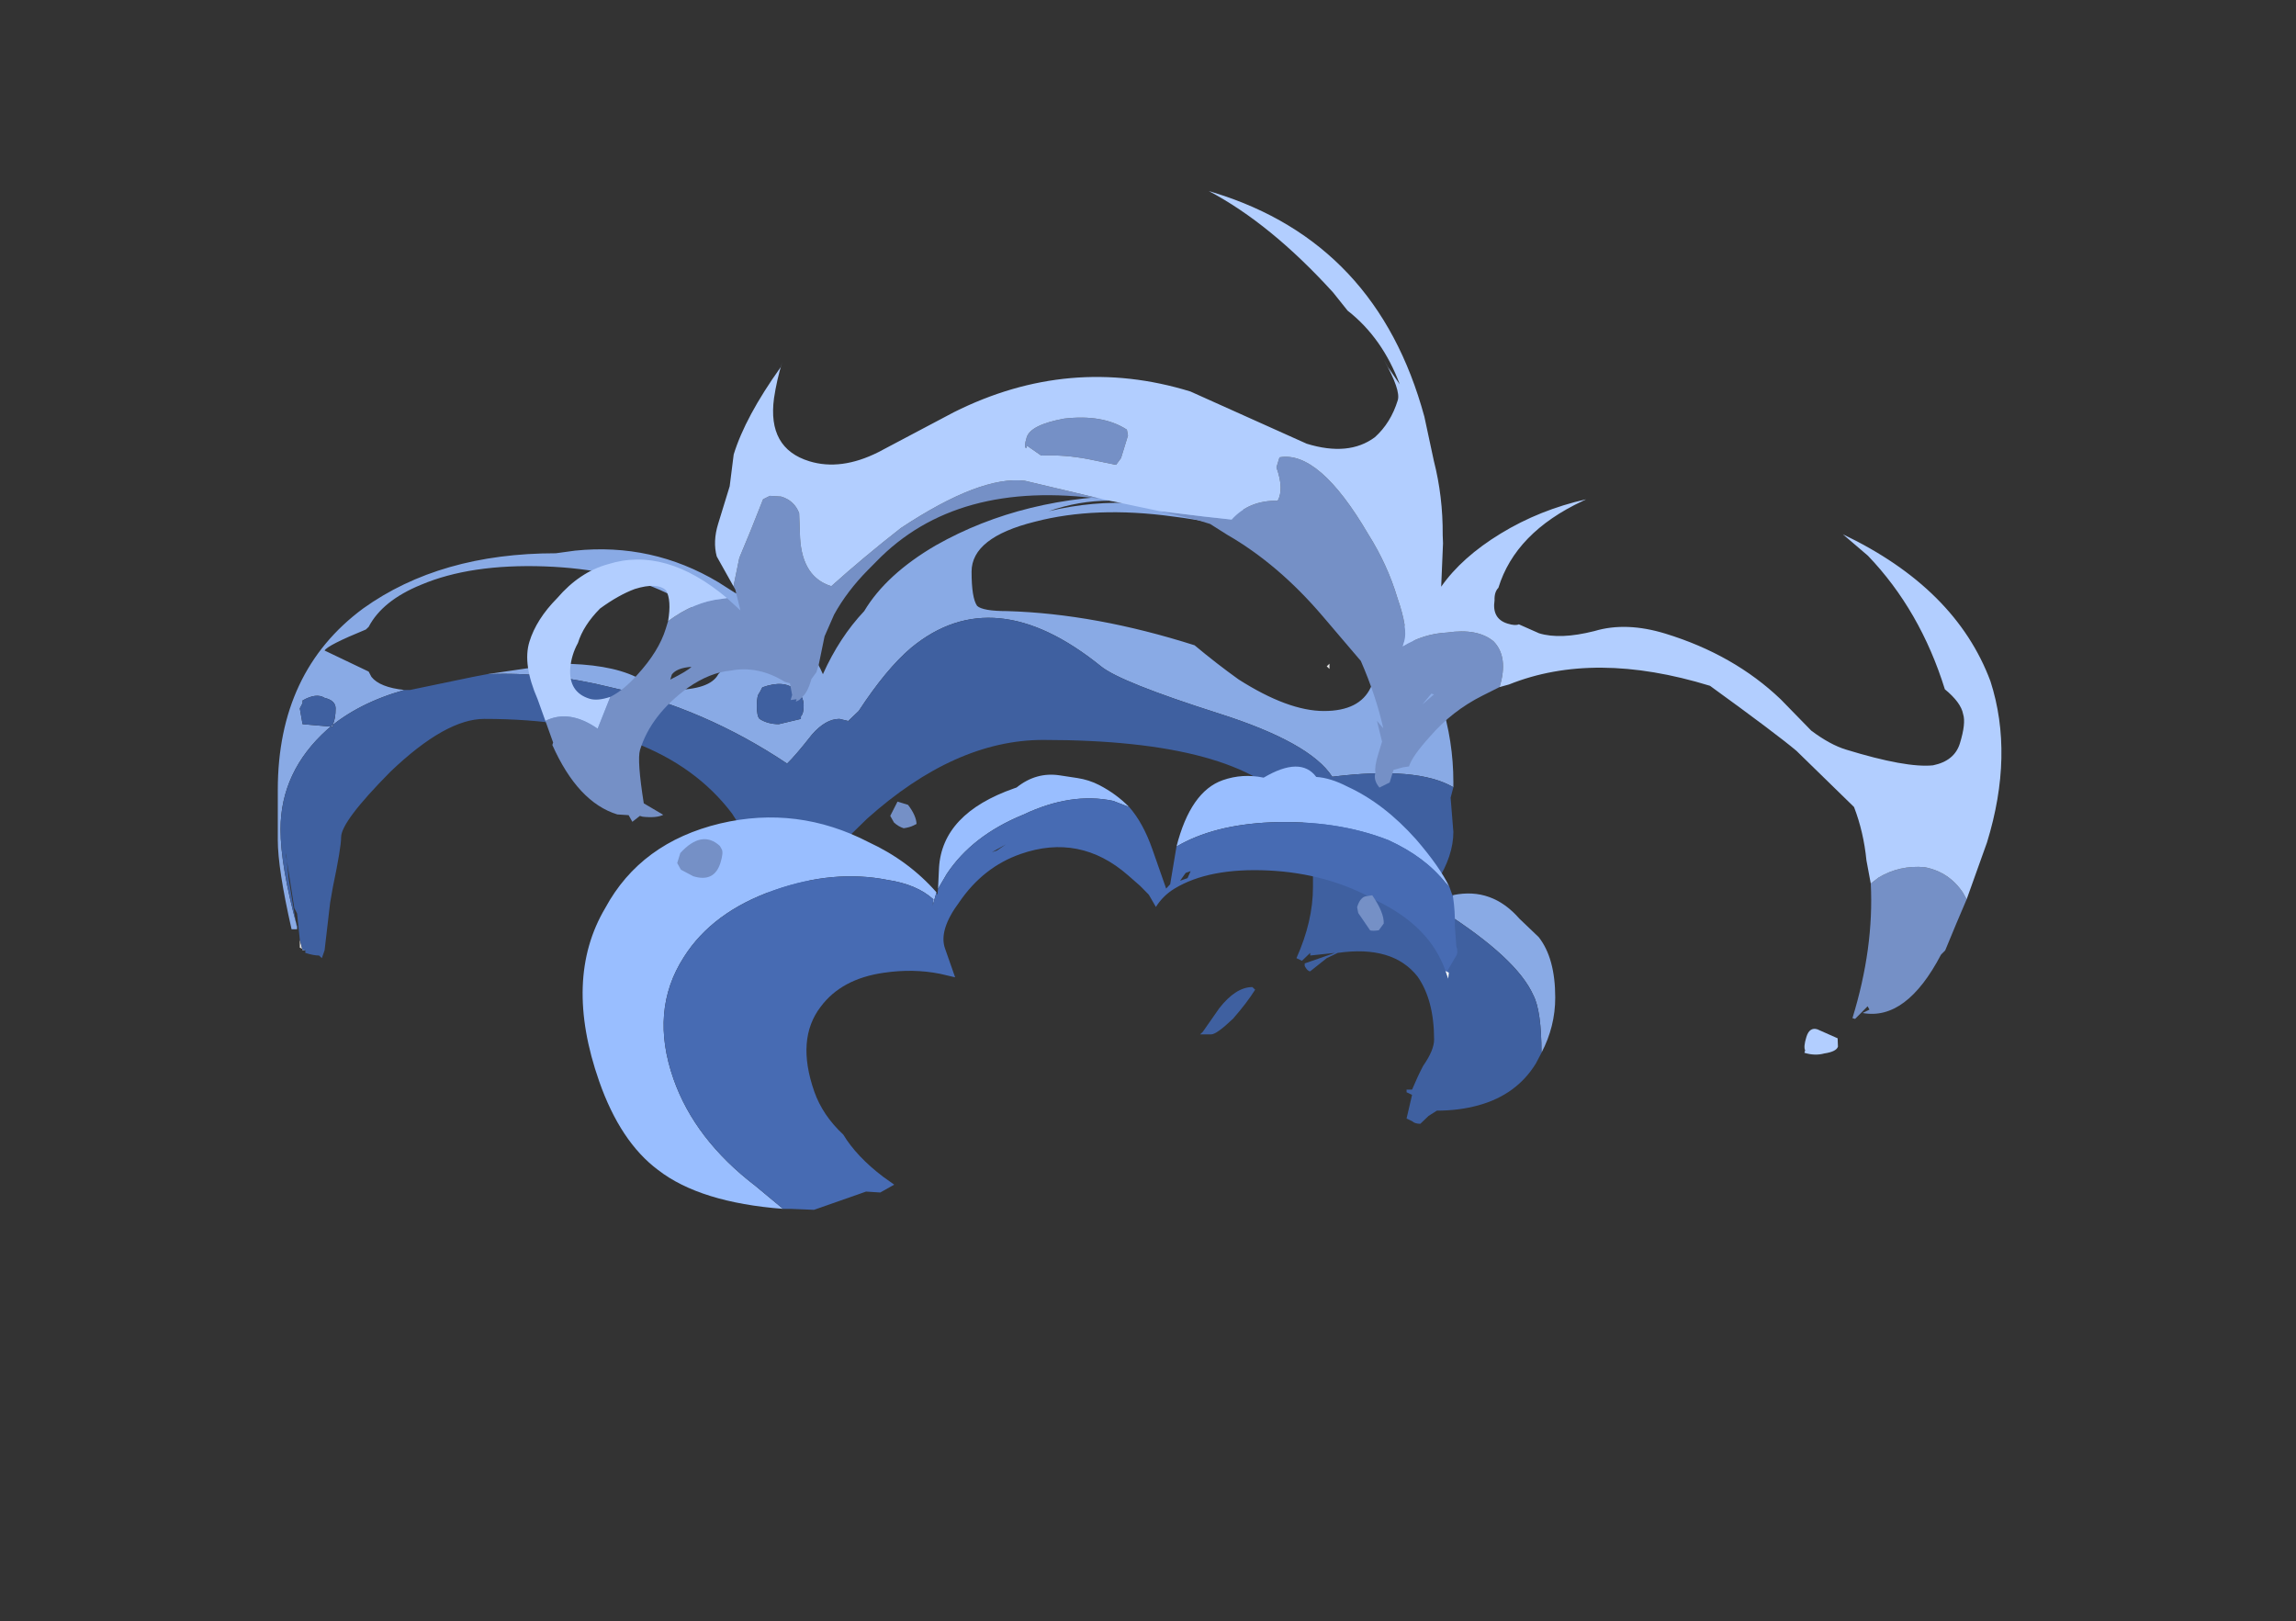 <?xml version="1.0" encoding="UTF-8" standalone="no"?>
<svg xmlns:ffdec="https://www.free-decompiler.com/flash" xmlns:xlink="http://www.w3.org/1999/xlink" ffdec:objectType="frame" height="215.8px" width="305.65px" xmlns="http://www.w3.org/2000/svg">
  <rect width="100%" height="100%" fill="#333333" stroke="none"/>
  <g transform="matrix(1.0, 0.0, 0.0, 1.0, 137.85, 148.1)">
    <use ffdec:characterId="3607" height="11.95" transform="matrix(-7.33, 0.0, 0.0, 7.0, 69.187, -82.15)" width="23.2" xlink:href="#shape0"/>
    <use ffdec:characterId="3608" height="7.2" transform="matrix(-6.599, 2.313, 2.454, 7.0, 41.844, -67.857)" width="16.5" xlink:href="#shape1"/>
    <use ffdec:characterId="3609" height="15.35" transform="matrix(7.0, 2.151, -2.054, 6.685, -42.727, -142.886)" width="26.4" xlink:href="#shape2"/>
  </g>
  <defs>
    <g id="shape0" transform="matrix(1.0, 0.0, 0.0, 1.0, 12.4, 11.85)">
      <path d="M10.4 -3.4 L10.4 -3.25 10.3 -3.2 10.35 -3.2 10.4 -3.4 M5.65 -9.85 L5.6 -9.8 5.4 -9.85 5.65 -9.85 M-8.3 -8.55 L-8.3 -8.65 -8.25 -8.6 -8.3 -8.55" fill="#e5e5e5" fill-rule="evenodd" stroke="none"/>
      <path d="M-10.55 -6.3 L-10.55 -6.4 Q-10.55 -7.95 -9.65 -9.4 -8.85 -10.75 -7.45 -11.3 -6.3 -11.85 -4.85 -11.85 -2.75 -11.85 -1.15 -10.9 -0.25 -10.35 0.15 -9.65 0.6 -9.15 0.9 -8.45 1.25 -9.3 2.3 -9.9 L2.5 -10.0 2.8 -10.2 Q4.0 -10.95 5.4 -10.8 L5.75 -10.75 Q7.85 -10.75 9.25 -9.7 10.8 -8.5 10.8 -6.25 L10.8 -5.3 Q10.8 -4.75 10.55 -3.6 L10.45 -3.6 10.45 -3.65 Q10.75 -4.8 10.75 -5.5 10.75 -6.6 9.9 -7.4 9.35 -7.9 8.5 -8.15 8.95 -8.2 9.1 -8.4 L9.15 -8.5 9.95 -8.9 Q9.9 -9.0 9.2 -9.3 L9.15 -9.35 Q8.9 -9.85 8.2 -10.15 7.3 -10.55 5.95 -10.5 4.65 -10.45 3.75 -10.0 2.7 -9.5 2.7 -8.75 2.7 -8.55 2.8 -8.45 2.95 -8.15 3.65 -8.15 3.85 -8.15 4.3 -8.4 4.8 -8.65 5.7 -8.65 L7.0 -8.45 Q5.9 -8.5 4.75 -8.2 3.05 -7.8 1.55 -6.75 1.4 -6.9 1.1 -7.3 0.85 -7.6 0.6 -7.6 L0.4 -7.55 0.45 -7.55 0.25 -7.75 Q-0.25 -8.55 -0.7 -8.95 -2.2 -10.25 -4.15 -8.6 -4.5 -8.3 -6.3 -7.7 -7.95 -7.15 -8.35 -6.5 -9.9 -6.7 -10.55 -6.3 M-12.15 -1.25 Q-12.4 -1.75 -12.4 -2.3 -12.4 -3.05 -12.1 -3.45 L-11.75 -3.8 Q-11.25 -4.4 -10.55 -4.25 L-10.35 -3.95 Q-11.7 -3.05 -12.0 -2.35 -12.15 -2.05 -12.15 -1.25 M1.3 -7.65 L1.3 -7.6 1.7 -7.5 Q1.9 -7.5 2.05 -7.6 2.1 -7.65 2.1 -7.85 2.1 -8.05 2.05 -8.1 L2.0 -8.2 Q1.6 -8.35 1.4 -8.15 1.25 -8.05 1.25 -7.85 1.25 -7.7 1.3 -7.65 M10.35 -7.9 L10.35 -7.95 Q10.1 -8.1 9.95 -8.0 9.75 -7.95 9.75 -7.8 9.75 -7.6 9.8 -7.5 L9.8 -7.45 10.35 -7.5 10.4 -7.8 10.35 -7.9 M-2.95 -11.35 Q-4.05 -11.65 -5.45 -11.45 -7.0 -11.25 -8.0 -10.6 -9.15 -9.85 -9.15 -8.7 -9.15 -8.4 -9.05 -8.2 -8.85 -7.75 -8.2 -7.75 -7.55 -7.75 -6.65 -8.35 -6.25 -8.65 -5.85 -9.0 -4.05 -9.6 -2.45 -9.65 -2.0 -9.65 -1.9 -9.75 -1.8 -9.9 -1.8 -10.4 -1.8 -11.05 -2.95 -11.35 M-4.3 -11.75 L-4.8 -11.7 Q-4.0 -11.75 -3.2 -11.55 -3.75 -11.75 -4.3 -11.75 M-9.9 -7.2 Q-9.8 -7.25 -9.7 -7.3 L-9.6 -7.35 Q-9.6 -7.8 -9.9 -7.9 L-10.1 -7.8 Q-10.15 -7.75 -10.15 -7.55 -10.15 -7.35 -10.1 -7.3 L-9.9 -7.2" fill="#89aae5" fill-rule="evenodd" stroke="none"/>
      <path d="M10.45 -3.6 L10.6 -4.55 10.65 -5.05 10.65 -5.0 10.5 -4.0 10.45 -3.9 10.4 -3.4 10.35 -3.2 10.3 -3.2 10.3 -3.15 Q10.15 -3.1 10.05 -3.1 L10.0 -3.05 9.95 -3.2 9.85 -4.1 9.8 -4.4 Q9.65 -5.15 9.65 -5.35 9.65 -5.65 8.75 -6.6 7.75 -7.6 7.05 -7.6 3.85 -7.6 2.55 -5.8 2.2 -5.25 1.95 -4.45 L1.65 -3.6 1.6 -3.6 Q1.55 -3.65 1.55 -3.75 L1.5 -3.75 Q1.45 -3.75 1.45 -3.95 1.45 -4.1 1.1 -4.6 0.65 -5.15 0.1 -5.7 -1.5 -7.2 -3.1 -7.2 -6.65 -7.2 -7.65 -5.9 -8.0 -5.45 -8.0 -4.95 L-8.0 -4.4 Q-8.0 -3.75 -7.7 -3.05 L-7.8 -3.0 -7.95 -3.15 -7.95 -3.1 -8.4 -3.15 -7.85 -2.95 -7.85 -2.9 Q-7.9 -2.8 -7.95 -2.8 L-8.25 -3.05 -8.45 -3.15 Q-9.45 -3.3 -9.9 -2.7 -10.2 -2.25 -10.2 -1.5 -10.2 -1.3 -10.0 -1.0 -9.9 -0.8 -9.8 -0.55 L-9.7 -0.55 -9.7 -0.5 -9.8 -0.45 -9.7 0.0 -9.8 0.05 Q-9.85 0.1 -9.95 0.1 L-10.1 -0.05 -10.25 -0.15 Q-10.65 -0.15 -11.0 -0.25 -11.7 -0.45 -12.05 -1.05 L-12.15 -1.25 Q-12.15 -2.05 -12.0 -2.35 -11.7 -3.05 -10.35 -3.95 L-10.55 -4.25 -10.1 -4.25 -10.25 -4.5 Q-10.55 -5.0 -10.55 -5.45 L-10.5 -6.1 -10.55 -6.3 Q-9.9 -6.7 -8.35 -6.5 -7.95 -7.15 -6.3 -7.7 -4.5 -8.3 -4.15 -8.6 -2.2 -10.25 -0.7 -8.95 -0.25 -8.55 0.25 -7.75 L0.45 -7.55 0.4 -7.55 0.6 -7.6 Q0.85 -7.6 1.1 -7.3 1.4 -6.9 1.55 -6.75 3.05 -7.8 4.75 -8.2 5.9 -8.5 7.0 -8.45 L7.25 -8.4 8.4 -8.15 8.5 -8.15 Q9.35 -7.9 9.9 -7.4 10.75 -6.6 10.75 -5.5 10.75 -4.8 10.45 -3.65 L10.45 -3.6 M10.35 -7.9 L10.4 -7.8 10.35 -7.5 9.8 -7.45 9.8 -7.5 Q9.75 -7.6 9.75 -7.8 9.75 -7.95 9.95 -8.0 10.1 -8.1 10.35 -7.95 L10.35 -7.9 M1.3 -7.65 Q1.25 -7.7 1.25 -7.85 1.25 -8.05 1.4 -8.15 1.6 -8.35 2.0 -8.2 L2.05 -8.1 Q2.1 -8.05 2.1 -7.85 2.1 -7.65 2.05 -7.6 1.9 -7.5 1.7 -7.5 L1.3 -7.6 1.3 -7.65 M1.9 -2.1 Q1.8 -1.95 1.6 -1.95 1.35 -1.95 1.2 -2.2 1.1 -2.35 1.1 -2.45 1.1 -2.9 1.55 -2.95 1.95 -2.95 1.95 -2.4 1.95 -2.25 1.9 -2.1 M-9.9 -7.2 L-10.1 -7.3 Q-10.15 -7.35 -10.15 -7.55 -10.15 -7.75 -10.1 -7.8 L-9.9 -7.9 Q-9.6 -7.8 -9.6 -7.35 L-9.7 -7.3 Q-9.8 -7.25 -9.9 -7.2 M-6.3 -2.1 L-6.0 -1.65 -5.95 -1.6 -6.15 -1.6 Q-6.25 -1.6 -6.55 -1.9 -6.8 -2.2 -6.95 -2.45 L-6.9 -2.5 Q-6.6 -2.5 -6.3 -2.1" fill="#3f60a0" fill-rule="evenodd" stroke="none"/>
    </g>
    <g id="shape1" transform="matrix(1.0, 0.0, 0.0, 1.0, 9.6, 6.85)">
      <path d="M-9.05 0.0 L-9.0 -0.05 -9.0 0.1 -9.05 0.0" fill="#ffffff" fill-rule="evenodd" stroke="none"/>
      <path d="M4.4 0.05 L4.75 -0.5 Q5.55 -1.65 5.55 -2.8 5.55 -4.1 4.6 -4.8 3.8 -5.4 2.55 -5.4 1.35 -5.4 0.45 -4.9 -0.05 -4.65 -0.25 -4.3 L-0.2 -4.2 -0.35 -4.4 Q-0.05 -5.1 0.55 -5.65 1.6 -6.7 3.1 -6.85 4.65 -7.0 5.7 -6.1 6.9 -5.15 6.9 -3.2 6.9 -2.05 6.4 -1.35 5.85 -0.55 4.4 0.05 M-0.4 -4.45 L-0.65 -4.65 Q-1.35 -5.15 -2.4 -5.2 -3.4 -5.3 -4.1 -4.9 L-4.35 -4.7 Q-4.2 -5.0 -3.95 -5.25 -3.8 -5.4 -3.6 -5.5 L-3.3 -5.65 Q-2.9 -5.85 -2.45 -5.7 L-2.4 -5.7 Q-0.95 -5.7 -0.55 -4.8 L-0.4 -4.45 M-4.95 -3.75 Q-5.75 -3.9 -6.8 -3.6 -8.0 -3.25 -8.8 -2.6 -9.35 -2.1 -9.55 -1.55 L-9.6 -1.45 Q-9.55 -1.85 -9.3 -2.45 -8.95 -3.25 -8.4 -3.75 -8.15 -4.0 -7.9 -4.1 -7.75 -4.55 -6.95 -4.4 -6.6 -4.6 -6.2 -4.6 -5.55 -4.6 -4.95 -3.75" fill="#99beff" fill-rule="evenodd" stroke="none"/>
      <path d="M-0.35 -4.4 L-0.2 -4.2 -0.25 -4.3 Q-0.05 -4.65 0.45 -4.9 1.35 -5.4 2.55 -5.4 3.8 -5.4 4.6 -4.8 5.55 -4.1 5.55 -2.8 5.55 -1.65 4.75 -0.5 L4.4 0.05 4.25 0.1 3.85 0.25 2.8 0.25 2.55 0.35 2.25 0.3 2.4 0.1 Q2.75 -0.4 2.85 -0.85 3.1 -1.3 3.1 -1.75 3.1 -2.75 2.45 -3.15 1.9 -3.5 1.1 -3.35 0.55 -3.25 0.1 -3.0 L-0.15 -2.85 Q-0.15 -3.05 -0.15 -3.4 -0.15 -3.75 -0.7 -4.1 -1.35 -4.55 -2.1 -4.55 -3.3 -4.55 -3.9 -3.55 L-4.05 -3.3 -4.15 -3.1 -4.2 -2.85 Q-4.4 -3.0 -4.65 -3.05 -5.4 -3.2 -6.45 -2.8 -7.5 -2.4 -8.2 -1.65 -9.0 -0.9 -9.0 -0.05 L-9.05 0.0 -9.05 -0.05 -9.3 -0.25 Q-9.35 -0.3 -9.35 -0.4 L-9.45 -0.75 Q-9.55 -1.0 -9.6 -1.25 L-9.6 -1.45 -9.55 -1.55 Q-9.35 -2.1 -8.8 -2.6 -8.0 -3.25 -6.8 -3.6 -5.75 -3.9 -4.95 -3.75 L-4.6 -3.15 -4.5 -3.1 -4.5 -3.85 Q-4.5 -4.35 -4.35 -4.7 L-4.1 -4.9 Q-3.4 -5.3 -2.4 -5.2 -1.35 -5.15 -0.65 -4.65 L-0.4 -4.45 -0.35 -4.35 -0.35 -4.4 M-1.7 -4.75 L-1.6 -4.75 -1.9 -4.8 -1.7 -4.75 M-4.95 -3.25 L-5.05 -3.25 -4.95 -3.15 -4.8 -3.15 -4.95 -3.25" fill="#476bb3" fill-rule="evenodd" stroke="none"/>
    </g>
    <g id="shape2" transform="matrix(1.0, 0.0, 0.0, 1.0, 14.3, 15.3)">
      <path d="M-11.05 -5.45 L-11.1 -6.0 -11.05 -6.55 -11.0 -7.2 -10.9 -7.3 -10.7 -7.35 Q-10.45 -7.35 -10.3 -7.15 L-10.15 -6.7 Q-9.9 -6.0 -9.35 -6.0 -8.95 -6.7 -8.45 -7.45 -7.35 -8.85 -6.55 -9.0 L-5.1 -9.1 Q-7.75 -8.65 -8.7 -6.7 L-8.8 -6.5 Q-9.05 -6.0 -9.15 -5.5 L-9.2 -5.05 -9.15 -4.5 -9.15 -4.35 -9.2 -4.2 -9.2 -4.15 Q-9.2 -3.95 -9.25 -3.85 L-9.3 -3.75 -9.35 -3.7 -9.35 -3.75 -9.45 -3.7 -9.45 -3.8 -9.55 -4.0 -9.65 -4.0 Q-10.2 -4.15 -10.65 -3.9 -11.0 -3.75 -11.3 -3.35 -11.8 -2.65 -11.8 -1.95 -11.8 -1.75 -11.45 -1.0 L-11.05 -0.9 Q-11.15 -0.8 -11.4 -0.75 L-11.45 -0.75 -11.55 -0.6 -11.65 -0.7 -11.85 -0.65 Q-12.6 -0.65 -13.35 -1.55 L-13.35 -1.6 -13.6 -1.95 Q-13.25 -2.3 -12.65 -2.1 L-12.6 -2.75 Q-12.4 -2.95 -12.25 -3.3 -12.0 -3.85 -12.0 -4.3 L-12.0 -4.45 Q-11.65 -4.95 -11.2 -5.15 L-11.1 -5.2 -10.8 -5.05 -11.0 -5.4 -11.05 -5.45 M-4.05 -9.2 L-3.25 -9.35 -2.75 -9.45 Q-2.55 -9.9 -2.05 -10.05 -2.0 -10.3 -2.25 -10.65 L-2.25 -10.85 Q-1.6 -11.2 -0.3 -9.95 0.2 -9.5 0.55 -8.95 0.9 -8.45 0.9 -8.2 L0.9 -8.1 Q1.2 -8.45 1.6 -8.6 2.1 -8.85 2.45 -8.7 2.8 -8.5 2.8 -7.9 L2.55 -7.65 Q2.1 -7.2 1.85 -6.6 1.65 -6.15 1.65 -5.95 L1.55 -5.9 1.4 -5.8 1.4 -5.55 1.25 -5.4 Q1.1 -5.5 1.1 -5.65 1.05 -5.75 1.05 -6.0 L1.05 -6.25 0.85 -6.6 1.0 -6.5 Q0.7 -7.05 0.25 -7.6 L-0.65 -8.2 Q-1.7 -8.9 -2.75 -9.15 L-3.1 -9.25 -3.35 -9.25 -4.05 -9.2 M10.3 -6.4 L10.4 -6.55 Q10.7 -6.9 11.15 -7.0 11.6 -7.05 11.95 -6.75 L12.05 -6.65 12.0 -6.15 11.95 -5.6 11.9 -5.5 Q11.65 -4.1 10.85 -4.0 L10.95 -4.1 10.9 -4.15 10.75 -3.85 10.7 -3.85 Q10.7 -5.25 10.3 -6.4 M1.7 -7.4 L1.65 -7.4 1.55 -7.15 1.7 -7.4 M2.05 -2.95 L2.0 -2.8 Q1.9 -2.75 1.85 -2.75 L1.55 -3.0 1.5 -3.1 Q1.5 -3.3 1.6 -3.35 L1.7 -3.4 Q2.0 -3.15 2.05 -2.95 M-11.65 -3.4 Q-11.4 -3.65 -11.35 -3.75 -11.6 -3.65 -11.65 -3.5 L-11.65 -3.4 M-5.05 -9.8 L-5.55 -9.75 Q-6.0 -9.7 -6.4 -9.55 L-6.7 -9.65 -6.7 -9.6 Q-6.75 -9.6 -6.75 -9.8 -6.75 -10.05 -6.2 -10.35 -5.55 -10.65 -5.05 -10.5 L-5.0 -10.4 -5.0 -10.2 Q-5.0 -10.0 -5.0 -9.95 L-5.05 -9.8 M-9.65 -4.15 L-9.65 -4.15 M-9.85 -0.6 Q-9.8 -0.55 -9.8 -0.35 -9.8 0.05 -10.2 0.05 L-10.45 0.0 -10.55 -0.1 -10.55 -0.3 Q-10.3 -0.85 -9.9 -0.65 L-9.85 -0.6 M-6.6 -2.15 L-6.65 -2.1 Q-6.7 -2.05 -6.8 -2.0 -6.9 -2.0 -7.0 -2.05 L-7.1 -2.15 -7.05 -2.45 -6.85 -2.45 Q-6.65 -2.3 -6.6 -2.15" fill="#7590c6" fill-rule="evenodd" stroke="none"/>
      <path d="M-11.05 -5.45 L-11.5 -5.9 Q-11.65 -6.15 -11.65 -6.5 L-11.65 -7.25 -11.75 -7.85 Q-11.75 -8.6 -11.4 -9.7 L-11.4 -9.8 Q-11.4 -9.45 -11.35 -9.1 -11.2 -8.15 -10.4 -8.15 -9.8 -8.15 -9.25 -8.7 L-8.15 -9.85 Q-6.45 -11.55 -4.15 -11.55 L-1.85 -11.25 Q-1.05 -11.25 -0.7 -11.75 -0.5 -12.1 -0.5 -12.55 -0.5 -12.75 -0.95 -13.2 L-0.85 -13.1 -0.55 -12.85 Q-1.1 -13.6 -1.85 -13.9 L-2.2 -14.15 Q-3.65 -15.05 -4.9 -15.3 L-4.8 -15.3 Q-1.7 -15.3 0.05 -12.4 L0.45 -11.65 Q0.8 -11.05 1.0 -10.35 L1.05 -10.2 1.25 -9.4 Q1.45 -10.05 2.0 -10.7 2.55 -11.35 3.3 -11.8 L3.25 -11.75 Q2.25 -10.8 2.25 -9.7 2.2 -9.6 2.25 -9.45 2.3 -9.1 2.6 -9.1 2.75 -9.1 2.8 -9.15 L3.2 -9.1 Q3.6 -9.1 4.15 -9.45 4.65 -9.8 5.4 -9.8 6.7 -9.8 7.75 -9.25 L8.45 -8.85 Q8.85 -8.7 9.15 -8.7 10.3 -8.7 10.75 -8.9 11.1 -9.1 11.1 -9.45 11.1 -9.85 11.0 -10.0 10.9 -10.2 10.55 -10.35 9.7 -11.65 8.5 -12.35 L7.95 -12.6 Q10.2 -12.25 11.3 -10.75 12.1 -9.55 12.1 -7.8 L12.05 -6.65 11.95 -6.75 Q11.6 -7.05 11.15 -7.0 10.7 -6.9 10.4 -6.55 L10.3 -6.4 10.1 -6.8 Q9.9 -7.3 9.6 -7.7 L8.3 -8.4 Q7.85 -8.6 6.45 -9.1 4.25 -9.1 2.95 -8.0 L2.8 -7.9 Q2.8 -8.5 2.45 -8.7 2.1 -8.85 1.6 -8.6 1.2 -8.45 0.9 -8.1 L0.9 -8.2 Q0.9 -8.45 0.55 -8.95 0.2 -9.5 -0.3 -9.95 -1.6 -11.2 -2.25 -10.85 L-2.25 -10.65 Q-2.0 -10.3 -2.05 -10.05 -2.55 -9.9 -2.75 -9.45 L-3.25 -9.35 -4.05 -9.2 -5.1 -9.1 -6.55 -9.0 Q-7.35 -8.85 -8.45 -7.45 -8.95 -6.7 -9.35 -6.0 -9.9 -6.0 -10.15 -6.7 L-10.3 -7.15 Q-10.45 -7.35 -10.7 -7.35 L-10.9 -7.3 -11.0 -7.2 -11.05 -6.55 -11.1 -6.0 -11.05 -5.45 M10.55 -3.4 L10.6 -3.25 Q10.6 -3.15 10.4 -3.05 10.25 -2.95 10.05 -2.95 L10.05 -3.0 Q10.0 -3.05 10.0 -3.25 10.0 -3.45 10.15 -3.45 L10.55 -3.4 M-12.0 -4.45 Q-12.05 -4.85 -12.2 -5.0 -12.4 -5.1 -12.75 -4.85 -13.0 -4.65 -13.25 -4.3 -13.45 -3.9 -13.45 -3.55 -13.5 -3.3 -13.45 -3.05 -13.35 -2.6 -12.95 -2.6 -12.8 -2.6 -12.6 -2.75 L-12.65 -2.1 Q-13.25 -2.3 -13.6 -1.95 L-13.85 -2.3 Q-14.3 -2.85 -14.3 -3.3 -14.3 -3.75 -14.05 -4.25 -13.8 -4.85 -13.35 -5.15 -12.45 -5.8 -11.1 -5.2 L-11.2 -5.15 Q-11.65 -4.95 -12.0 -4.45 M-5.05 -9.8 L-5.0 -9.95 Q-5.0 -10.0 -5.0 -10.2 L-5.0 -10.4 -5.05 -10.5 Q-5.55 -10.65 -6.2 -10.35 -6.75 -10.05 -6.75 -9.8 -6.75 -9.6 -6.7 -9.6 L-6.7 -9.65 -6.4 -9.55 Q-6.0 -9.7 -5.55 -9.75 L-5.05 -9.8" fill="#b2ceff" fill-rule="evenodd" stroke="none"/>
    </g>
  </defs>
</svg>
